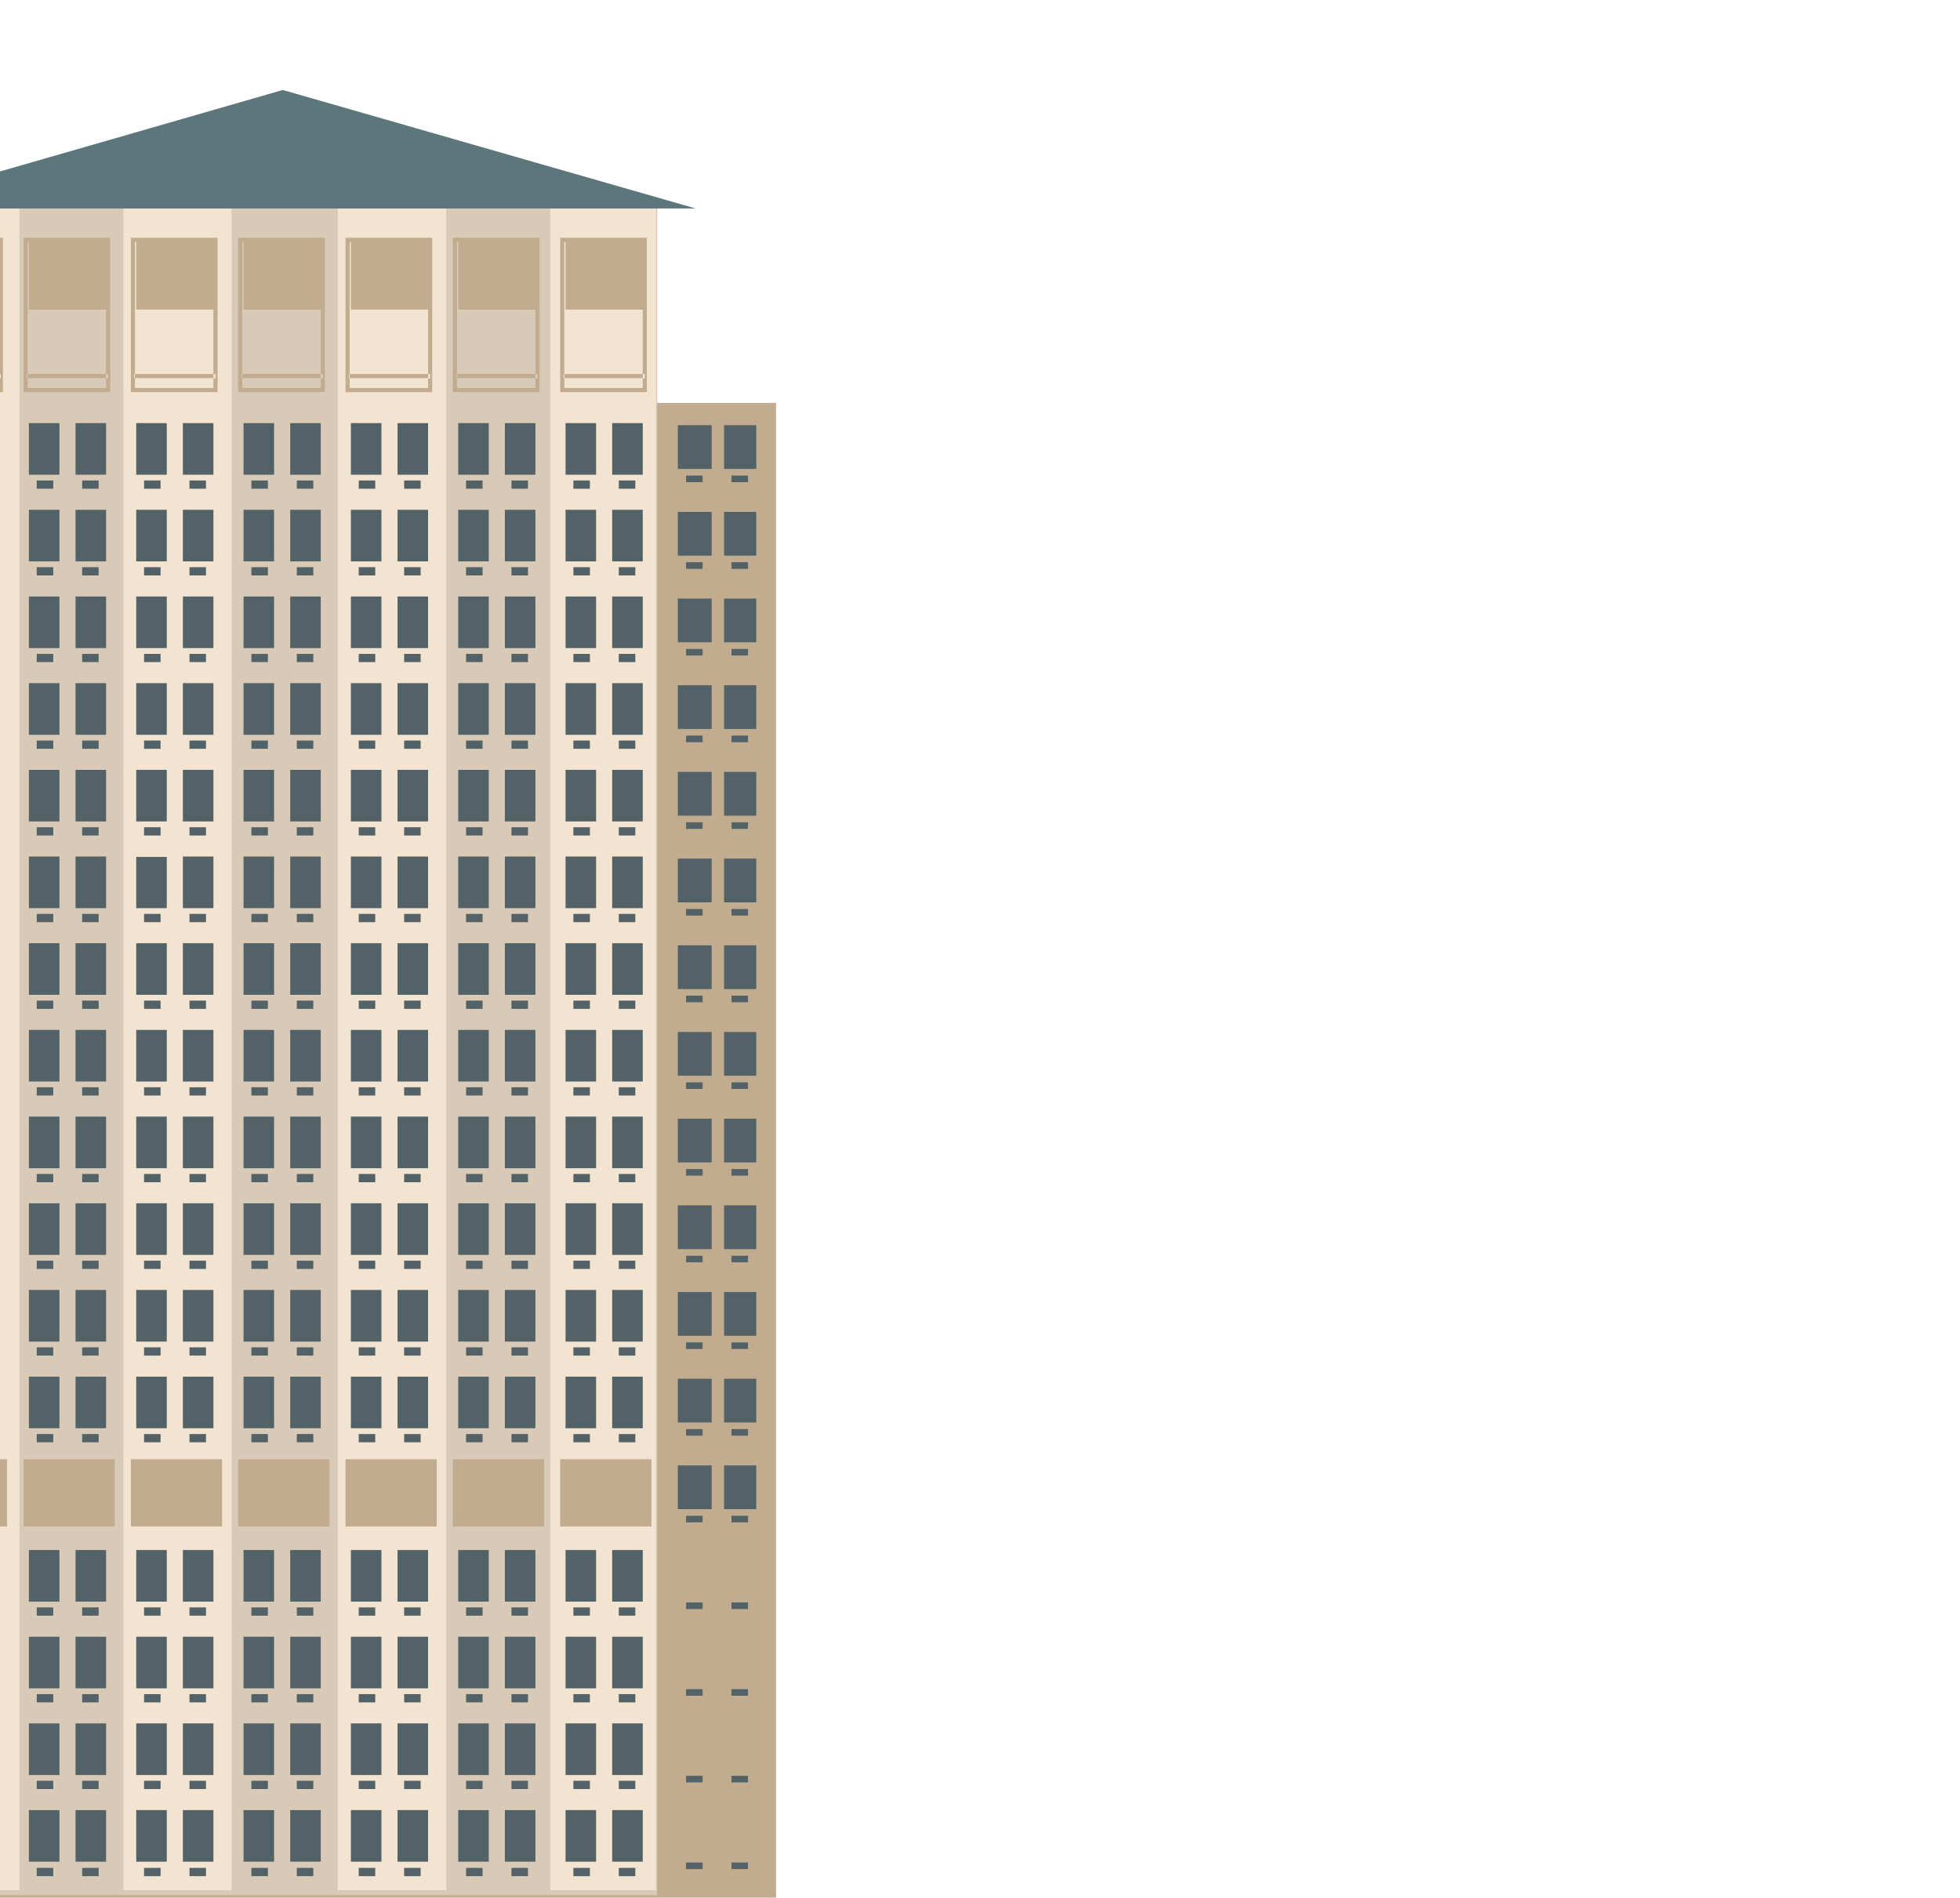<?xml version="1.0" encoding="utf-8"?>
<!-- Generator: Adobe Illustrator 19.2.1, SVG Export Plug-In . SVG Version: 6.00 Build 0)  -->
<svg version="1.1" id="London" xmlns="http://www.w3.org/2000/svg" xmlns:xlink="http://www.w3.org/1999/xlink" x="0px" y="0px" viewBox="0 0 474.8 459.8" style="enable-background:new 0 0 474.8 459.8;" xml:space="preserve"
	>
<g id="Hotel">
	<rect id="Outer_Body" x="-57.4" y="97.6" style="fill:#C1AC8F;" width="245.4" height="362.1"/>
	<rect id="Main_Body" x="-23.8" y="50.1" style="fill:#D8CAB6;" width="183" height="409"/>
	<path id="Column_Hilighting" style="fill:#F2E4D1;" d="M56.1,457.9H29.9V49.5h26.2V457.9z M4.7,49.5h-28.8v408.4H4.7V49.5z
		 M108.1,49.5H81.8v408.4h26.3V49.5z M158.9,49.5h-25.6v408.4h25.6V49.5z"/>
	<path id="Gaps" style="fill:#C1AC8F;" d="M5.7,353.5h22.1v16.3H5.7V353.5z M57.7,369.8h22.1v-16.3H57.7V369.8z M31.7,369.8h22.1
		v-16.3H31.7V369.8z M135.7,353.5v16.3h22.1v-16.3H135.7z M109.7,369.8h22.1v-16.3h-22.1V369.8z M-20.3,369.8H1.7v-16.3h-22.1V369.8
		z M83.7,369.8h22.1v-16.3H83.7V369.8z M156.7,95h-21V57.6h21V95z M156.2,90.6h-0.5v-32h0V75H137V58.6h-0.3v32h-0.2v1h0.2V94h19
		v-2.3h0.5V90.6z M110.7,90.6v1h19v-1H110.7z M136.7,90.6v1h19v-1H136.7z M26.7,95h-21V57.6h21V95z M26.2,90.6h-0.5v-32h0V75H7V58.6
		H6.7v32H6.5v1h0.2V94h19v-2.3h0.5V90.6z M52.7,95h-21V57.6h21V95z M52.2,90.6h-0.5v-32h0V75H33V58.6h-0.3v32h-0.2v1h0.2V94h19v-2.3
		h0.5V90.6z M78.7,95h-21V57.6h21V95z M78.2,90.6h-0.5v-32h0V75H59V58.6h-0.3v32h-0.2v1h0.2V94h19v-2.3h0.5V90.6z M58.7,90.6v1h19
		v-1H58.7z M6.7,90.6v1h19v-1H6.7z M32.7,90.6v1h19v-1H32.7z M-19.3,90.6v1h19v-1H-19.3z M130.7,95h-21V57.6h21V95z M130.2,90.6
		h-0.5v-32h0V75H111V58.6h-0.3v32h-0.2v1h0.2V94h19v-2.3h0.5V90.6z M104.7,95h-21V57.6h21V95z M104.2,90.6h-0.5v-32h0V75H85V58.6
		h-0.3v32h-0.2v1h0.2V94h19v-2.3h0.5V90.6z M0.7,95h-21V57.6h21V95z M0.2,90.6h-0.5v-32h0V75H-19V58.6h-0.3v32h-0.2v1h0.2V94h19
		v-2.3h0.5V90.6z M84.7,90.6v1h19v-1H84.7z"/>
	<path id="Windows" style="fill:#536266;" d="M-44.8,452.8h-4v-1.6h4V452.8z M-44.8,430.2h-4v1.6h4V430.2z M-44.8,409.2h-4v1.6h4
		V409.2z M-44.8,388.2h-4v1.6h4V388.2z M-44.8,367.2h-4v1.6h4V367.2z M-44.8,346.2h-4v1.6h4V346.2z M-44.8,325.2h-4v1.6h4V325.2z
		 M-44.8,304.2h-4v1.6h4V304.2z M-44.8,283.2h-4v1.6h4V283.2z M-44.8,262.2h-4v1.6h4V262.2z M-44.8,241.2h-4v1.6h4V241.2z
		 M-44.8,220.2h-4v1.6h4V220.2z M-44.8,199.2h-4v1.6h4V199.2z M-44.8,178.2h-4v1.6h4V178.2z M-44.8,157.2h-4v1.6h4V157.2z
		 M-44.8,136.2h-4v1.6h4V136.2z M-44.8,115.2h-4v1.6h4V115.2z M-33.8,451.2h-4v1.6h4V451.2z M-33.8,430.2h-4v1.6h4V430.2z
		 M-33.8,409.2h-4v1.6h4V409.2z M-33.8,388.2h-4v1.6h4V388.2z M-33.8,367.2h-4v1.6h4V367.2z M-33.8,346.2h-4v1.6h4V346.2z
		 M-33.8,325.2h-4v1.6h4V325.2z M-33.8,304.2h-4v1.6h4V304.2z M-33.8,283.2h-4v1.6h4V283.2z M-33.8,262.2h-4v1.6h4V262.2z
		 M-33.8,241.2h-4v1.6h4V241.2z M-33.8,220.2h-4v1.6h4V220.2z M-33.8,199.2h-4v1.6h4V199.2z M-33.8,178.2h-4v1.6h4V178.2z
		 M-33.8,157.2h-4v1.6h4V157.2z M-33.8,136.2h-4v1.6h4V136.2z M-33.8,115.2h-4v1.6h4V115.2z M-42.6,365.7h-8.2V355h8.2V365.7z
		 M-39.6,355v10.6h7.8V355H-39.6z M-42.6,334h-8.2v10.6h8.2V334z M-39.6,334v10.6h7.8V334H-39.6z M-42.6,313h-8.2v10.6h8.2V313z
		 M-39.6,313v10.6h7.8V313H-39.6z M-42.6,292h-8.2v10.6h8.2V292z M-39.6,292v10.6h7.8V292H-39.6z M-42.6,271h-8.2v10.6h8.2V271z
		 M-39.6,271v10.6h7.8V271H-39.6z M-42.6,250h-8.2v10.6h8.2V250z M-39.6,250v10.6h7.8V250H-39.6z M-42.6,229h-8.2v10.6h8.2V229z
		 M-39.6,229v10.6h7.8V229H-39.6z M-42.6,208h-8.2v10.6h8.2V208z M-39.6,208v10.6h7.8V208H-39.6z M-42.6,187h-8.2v10.6h8.2V187z
		 M-39.6,187v10.6h7.8V187H-39.6z M-42.6,166h-8.2v10.6h8.2V166z M-39.6,166v10.6h7.8V166H-39.6z M-42.6,145h-8.2v10.6h8.2V145z
		 M-39.6,145v10.6h7.8V145H-39.6z M-42.6,124h-8.2v10.6h8.2V124z M-39.6,124v10.6h7.8V124H-39.6z M-42.6,103h-8.2v10.6h8.2V103z
		 M-39.6,103v10.6h7.8V103H-39.6z M33,207.6h7.4V220H33V207.6z M34.9,179.4v2h4v-2H34.9z M34.9,221.4v2h4v-2H34.9z M34.9,200.4v2h4
		v-2H34.9z M33,241h7.4v-12.5H33V241z M33,199h7.4v-12.5H33V199z M33,178h7.4v-12.5H33V178z M34.9,242.4v2h4v-2H34.9z M33,304h7.4
		v-12.5H33V304z M34.9,305.4v2h4v-2H34.9z M34.9,284.4v2h4v-2H34.9z M34.9,263.4v2h4v-2H34.9z M33,262h7.4v-12.5H33V262z M33,283
		h7.4v-12.5H33V283z M44.3,451h7.4v-12.5h-7.4V451z M44.3,430h7.4v-12.5h-7.4V430z M45.9,431.4v2h4v-2H45.9z M45.9,410.4v2h4v-2
		H45.9z M44.3,409h7.4v-12.5h-7.4V409z M45.9,389.4v2h4v-2H45.9z M34.9,137.4v2h4v-2H34.9z M34.9,158.4v2h4v-2H34.9z M33,136h7.4
		v-12.5H33V136z M33,157h7.4v-12.5H33V157z M33,115h7.4v-12.5H33V115z M34.9,116.4v2h4v-2H34.9z M45.9,454.5h4v-2h-4V454.5z
		 M18.3,199h7.4v-12.5h-7.4V199z M18.3,178h7.4v-12.5h-7.4V178z M19.9,158.4v2h4v-2H19.9z M19.9,179.4v2h4v-2H19.9z M18.3,157h7.4
		v-12.5h-7.4V157z M44.3,388h7.4v-12.5h-7.4V388z M19.9,137.4v2h4v-2H19.9z M18.3,136h7.4v-12.5h-7.4V136z M19.9,242.4v2h4v-2H19.9z
		 M18.3,241h7.4v-12.5h-7.4V241z M18.3,262h7.4v-12.5h-7.4V262z M19.9,221.4v2h4v-2H19.9z M18.3,220h7.4v-12.5h-7.4V220z
		 M19.9,200.4v2h4v-2H19.9z M34.9,410.4v2h4v-2H34.9z M33,388h7.4v-12.5H33V388z M34.9,389.4v2h4v-2H34.9z M34.9,347.4v2h4v-2H34.9z
		 M33,409h7.4v-12.5H33V409z M33,346h7.4v-12.5H33V346z M34.9,326.4v2h4v-2H34.9z M33,451h7.4v-12.5H33V451z M34.9,454.5h4v-2h-4
		V454.5z M19.9,116.4v2h4v-2H19.9z M18.3,115h7.4v-12.5h-7.4V115z M33,430h7.4v-12.5H33V430z M33,325h7.4v-12.5H33V325z M34.9,431.4
		v2h4v-2H34.9z M44.3,199h7.4v-12.5h-7.4V199z M59,304h7.4v-12.5H59V304z M60.9,305.4v2h4v-2H60.9z M60.9,284.4v2h4v-2H60.9z
		 M60.9,263.4v2h4v-2H60.9z M59,325h7.4v-12.5H59V325z M59,283h7.4v-12.5H59V283z M60.9,410.4v2h4v-2H60.9z M60.9,389.4v2h4v-2H60.9
		z M59,388h7.4v-12.5H59V388z M59,409h7.4v-12.5H59V409z M60.9,326.4v2h4v-2H60.9z M59,262h7.4v-12.5H59V262z M60.9,347.4v2h4v-2
		H60.9z M59,346h7.4v-12.5H59V346z M60.9,137.4v2h4v-2H60.9z M59,157h7.4v-12.5H59V157z M60.9,158.4v2h4v-2H60.9z M59,178h7.4v-12.5
		H59V178z M59,136h7.4v-12.5H59V136z M60.9,116.4v2h4v-2H60.9z M60.9,242.4v2h4v-2H60.9z M59,220h7.4v-12.5H59V220z M60.9,221.4v2h4
		v-2H60.9z M59,241h7.4v-12.5H59V241z M60.9,179.4v2h4v-2H60.9z M60.9,200.4v2h4v-2H60.9z M59,199h7.4v-12.5H59V199z M44.3,241h7.4
		v-12.5h-7.4V241z M59,430h7.4v-12.5H59V430z M45.9,263.4v2h4v-2H45.9z M45.9,242.4v2h4v-2H45.9z M44.3,283h7.4v-12.5h-7.4V283z
		 M45.9,347.4v2h4v-2H45.9z M45.9,221.4v2h4v-2H45.9z M45.9,305.4v2h4v-2H45.9z M45.9,326.4v2h4v-2H45.9z M44.3,346h7.4v-12.5h-7.4
		V346z M44.3,325h7.4v-12.5h-7.4V325z M45.9,284.4v2h4v-2H45.9z M44.3,220h7.4v-12.5h-7.4V220z M44.3,304h7.4v-12.5h-7.4V304z
		 M44.3,262h7.4v-12.5h-7.4V262z M45.9,200.4v2h4v-2H45.9z M44.3,115h7.4v-12.5h-7.4V115z M44.3,136h7.4v-12.5h-7.4V136z
		 M45.9,116.4v2h4v-2H45.9z M59,451h7.4v-12.5H59V451z M60.9,431.4v2h4v-2H60.9z M60.9,454.5h4v-2h-4V454.5z M45.9,137.4v2h4v-2
		H45.9z M45.9,179.4v2h4v-2H45.9z M19.9,263.4v2h4v-2H19.9z M44.3,178h7.4v-12.5h-7.4V178z M44.3,157h7.4v-12.5h-7.4V157z
		 M45.9,158.4v2h4v-2H45.9z M18.3,304h7.4v-12.5h-7.4V304z M-6.1,410.4v2h4v-2H-6.1z M-7.7,430h7.4v-12.5h-7.4V430z M-7.7,409h7.4
		v-12.5h-7.4V409z M-6.1,347.4v2h4v-2H-6.1z M-6.1,389.4v2h4v-2H-6.1z M-6.1,431.4v2h4v-2H-6.1z M-7.7,388h7.4v-12.5h-7.4V388z
		 M-19,115h7.4v-12.5H-19V115z M-7.7,451h7.4v-12.5h-7.4V451z M-19,136h7.4v-12.5H-19V136z M-17.1,137.4v2h4v-2H-17.1z M-17.1,116.4
		v2h4v-2H-17.1z M-6.1,454.5h4v-2h-4V454.5z M-19,157h7.4v-12.5H-19V157z M-7.7,346h7.4v-12.5h-7.4V346z M-6.1,221.4v2h4v-2H-6.1z
		 M-7.7,262h7.4v-12.5h-7.4V262z M-6.1,242.4v2h4v-2H-6.1z M-7.7,241h7.4v-12.5h-7.4V241z M-6.1,200.4v2h4v-2H-6.1z M-7.7,220h7.4
		v-12.5h-7.4V220z M-6.1,263.4v2h4v-2H-6.1z M-6.1,305.4v2h4v-2H-6.1z M-7.7,304h7.4v-12.5h-7.4V304z M-6.1,326.4v2h4v-2H-6.1z
		 M-7.7,325h7.4v-12.5h-7.4V325z M-6.1,284.4v2h4v-2H-6.1z M-7.7,283h7.4v-12.5h-7.4V283z M-19,346h7.4v-12.5H-19V346z M-17.1,347.4
		v2h4v-2H-17.1z M-7.7,199h7.4v-12.5h-7.4V199z M-19,388h7.4v-12.5H-19V388z M-17.1,389.4v2h4v-2H-17.1z M-19,325h7.4v-12.5H-19V325
		z M-17.1,305.4v2h4v-2H-17.1z M-17.1,326.4v2h4v-2H-17.1z M-19,409h7.4v-12.5H-19V409z M-19,451h7.4v-12.5H-19V451z M-17.1,454.5h4
		v-2h-4V454.5z M-17.1,431.4v2h4v-2H-17.1z M-17.1,410.4v2h4v-2H-17.1z M-19,430h7.4v-12.5H-19V430z M-17.1,158.4v2h4v-2H-17.1z
		 M-17.1,200.4v2h4v-2H-17.1z M-19,304h7.4v-12.5H-19V304z M-19,199h7.4v-12.5H-19V199z M-17.1,179.4v2h4v-2H-17.1z M-19,178h7.4
		v-12.5H-19V178z M-17.1,221.4v2h4v-2H-17.1z M-19,220h7.4v-12.5H-19V220z M-17.1,263.4v2h4v-2H-17.1z M-19,283h7.4v-12.5H-19V283z
		 M-17.1,284.4v2h4v-2H-17.1z M-19,262h7.4v-12.5H-19V262z M-17.1,242.4v2h4v-2H-17.1z M-19,241h7.4v-12.5H-19V241z M19.9,454.5h4
		v-2h-4V454.5z M7,136h7.4v-12.5H7V136z M8.9,137.4v2h4v-2H8.9z M8.9,116.4v2h4v-2H8.9z M18.3,283h7.4v-12.5h-7.4V283z M7,115h7.4
		v-12.5H7V115z M7,157h7.4v-12.5H7V157z M18.3,451h7.4v-12.5h-7.4V451z M7,199h7.4v-12.5H7V199z M8.9,200.4v2h4v-2H8.9z M7,220h7.4
		v-12.5H7V220z M8.9,179.4v2h4v-2H8.9z M8.9,158.4v2h4v-2H8.9z M7,178h7.4v-12.5H7V178z M18.3,409h7.4v-12.5h-7.4V409z M18.3,325
		h7.4v-12.5h-7.4V325z M19.9,326.4v2h4v-2H19.9z M18.3,346h7.4v-12.5h-7.4V346z M-6.1,179.4v2h4v-2H-6.1z M59,115h7.4v-12.5H59V115z
		 M19.9,284.4v2h4v-2H19.9z M18.3,388h7.4v-12.5h-7.4V388z M19.9,347.4v2h4v-2H19.9z M8.9,221.4v2h4v-2H8.9z M18.3,430h7.4v-12.5
		h-7.4V430z M19.9,410.4v2h4v-2H19.9z M19.9,389.4v2h4v-2H19.9z M19.9,431.4v2h4v-2H19.9z M19.9,305.4v2h4v-2H19.9z M8.9,431.4v2h4
		v-2H8.9z M7,451h7.4v-12.5H7V451z M8.9,454.5h4v-2h-4V454.5z M7,430h7.4v-12.5H7V430z M7,241h7.4v-12.5H7V241z M8.9,410.4v2h4v-2
		H8.9z M7,409h7.4v-12.5H7V409z M-6.1,158.4v2h4v-2H-6.1z M-7.7,178h7.4v-12.5h-7.4V178z M-7.7,157h7.4v-12.5h-7.4V157z M-6.1,137.4
		v2h4v-2H-6.1z M-7.7,136h7.4v-12.5h-7.4V136z M-6.1,116.4v2h4v-2H-6.1z M-7.7,115h7.4v-12.5h-7.4V115z M7,304h7.4v-12.5H7V304z
		 M8.9,284.4v2h4v-2H8.9z M8.9,263.4v2h4v-2H8.9z M7,283h7.4v-12.5H7V283z M8.9,389.4v2h4v-2H8.9z M7,262h7.4v-12.5H7V262z
		 M8.9,242.4v2h4v-2H8.9z M8.9,347.4v2h4v-2H8.9z M8.9,305.4v2h4v-2H8.9z M7,388h7.4v-12.5H7V388z M7,346h7.4v-12.5H7V346z M7,325
		h7.4v-12.5H7V325z M8.9,326.4v2h4v-2H8.9z M70.3,136h7.4v-12.5h-7.4V136z M122.3,199h7.4v-12.5h-7.4V199z M123.9,200.4v2h4v-2
		H123.9z M122.3,220h7.4v-12.5h-7.4V220z M123.9,179.4v2h4v-2H123.9z M123.9,221.4v2h4v-2H123.9z M122.3,178h7.4v-12.5h-7.4V178z
		 M122.3,304h7.4v-12.5h-7.4V304z M123.9,263.4v2h4v-2H123.9z M122.3,241h7.4v-12.5h-7.4V241z M123.9,284.4v2h4v-2H123.9z
		 M122.3,283h7.4v-12.5h-7.4V283z M123.9,242.4v2h4v-2H123.9z M123.9,158.4v2h4v-2H123.9z M122.3,262h7.4v-12.5h-7.4V262z
		 M138.9,410.4v2h4v-2H138.9z M137,409h7.4v-12.5H137V409z M137,430h7.4v-12.5H137V430z M137,388h7.4v-12.5H137V388z M138.9,431.4v2
		h4v-2H138.9z M138.9,389.4v2h4v-2H138.9z M138.9,454.5h4v-2h-4V454.5z M111,262h7.4v-12.5H111V262z M123.9,116.4v2h4v-2H123.9z
		 M137,451h7.4v-12.5H137V451z M123.9,137.4v2h4v-2H123.9z M122.3,115h7.4v-12.5h-7.4V115z M122.3,157h7.4v-12.5h-7.4V157z
		 M112.9,158.4v2h4v-2H112.9z M138.9,347.4v2h4v-2H138.9z M112.9,179.4v2h4v-2H112.9z M111,157h7.4v-12.5H111V157z M111,178h7.4
		v-12.5H111V178z M112.9,137.4v2h4v-2H112.9z M111,136h7.4v-12.5H111V136z M112.9,242.4v2h4v-2H112.9z M111,241h7.4v-12.5H111V241z
		 M112.9,116.4v2h4v-2H112.9z M112.9,221.4v2h4v-2H112.9z M111,220h7.4v-12.5H111V220z M112.9,200.4v2h4v-2H112.9z M111,199h7.4
		v-12.5H111V199z M123.9,347.4v2h4v-2H123.9z M122.3,346h7.4v-12.5h-7.4V346z M123.9,305.4v2h4v-2H123.9z M123.9,389.4v2h4v-2H123.9
		z M122.3,388h7.4v-12.5h-7.4V388z M123.9,326.4v2h4v-2H123.9z M122.3,325h7.4v-12.5h-7.4V325z M122.3,430h7.4v-12.5h-7.4V430z
		 M122.3,409h7.4v-12.5h-7.4V409z M123.9,454.5h4v-2h-4V454.5z M123.9,431.4v2h4v-2H123.9z M122.3,451h7.4v-12.5h-7.4V451z M111,115
		h7.4v-12.5H111V115z M123.9,410.4v2h4v-2H123.9z M122.3,136h7.4v-12.5h-7.4V136z M149.9,284.4v2h4v-2H149.9z M148.3,304h7.4v-12.5
		h-7.4V304z M148.3,283h7.4v-12.5h-7.4V283z M149.9,242.4v2h4v-2H149.9z M148.3,262h7.4v-12.5h-7.4V262z M149.9,305.4v2h4v-2H149.9z
		 M149.9,263.4v2h4v-2H149.9z M149.9,347.4v2h4v-2H149.9z M148.3,388h7.4v-12.5h-7.4V388z M148.3,325h7.4v-12.5h-7.4V325z
		 M149.9,389.4v2h4v-2H149.9z M149.9,326.4v2h4v-2H149.9z M148.3,346h7.4v-12.5h-7.4V346z M148.3,220h7.4v-12.5h-7.4V220z
		 M149.9,158.4v2h4v-2H149.9z M148.3,136h7.4v-12.5h-7.4V136z M148.3,157h7.4v-12.5h-7.4V157z M149.9,137.4v2h4v-2H149.9z
		 M149.9,116.4v2h4v-2H149.9z M137,346h7.4v-12.5H137V346z M148.3,241h7.4v-12.5h-7.4V241z M148.3,178h7.4v-12.5h-7.4V178z
		 M149.9,221.4v2h4v-2H149.9z M149.9,200.4v2h4v-2H149.9z M148.3,409h7.4v-12.5h-7.4V409z M148.3,199h7.4v-12.5h-7.4V199z
		 M149.9,179.4v2h4v-2H149.9z M148.3,102.6V115h7.4v-12.5H148.3z M138.9,242.4v2h4v-2H138.9z M138.9,263.4v2h4v-2H138.9z M137,262
		h7.4v-12.5H137V262z M137,241h7.4v-12.5H137V241z M137,220h7.4v-12.5H137V220z M138.9,200.4v2h4v-2H138.9z M138.9,221.4v2h4v-2
		H138.9z M137,283h7.4v-12.5H137V283z M138.9,305.4v2h4v-2H138.9z M138.9,326.4v2h4v-2H138.9z M137,325h7.4v-12.5H137V325z M137,304
		h7.4v-12.5H137V304z M138.9,284.4v2h4v-2H138.9z M138.9,137.4v2h4v-2H138.9z M149.9,454.5h4v-2h-4V454.5z M137,115h7.4v-12.5H137
		V115z M148.3,451h7.4v-12.5h-7.4V451z M148.3,430h7.4v-12.5h-7.4V430z M137,199h7.4v-12.5H137V199z M149.9,431.4v2h4v-2H149.9z
		 M138.9,116.4v2h4v-2H138.9z M137,178h7.4v-12.5H137V178z M137,136h7.4v-12.5H137V136z M138.9,179.4v2h4v-2H138.9z M138.9,158.4v2
		h4v-2H138.9z M137,157h7.4v-12.5H137V157z M149.9,410.4v2h4v-2H149.9z M97.9,326.4v2h4v-2H97.9z M85,388h7.4v-12.5H85V388z
		 M86.9,389.4v2h4v-2H86.9z M85,409h7.4v-12.5H85V409z M85,346h7.4v-12.5H85V346z M86.9,347.4v2h4v-2H86.9z M86.9,326.4v2h4v-2H86.9
		z M86.9,410.4v2h4v-2H86.9z M70.3,115h7.4v-12.5h-7.4V115z M71.9,116.4v2h4v-2H71.9z M86.9,454.5h4v-2h-4V454.5z M86.9,431.4v2h4
		v-2H86.9z M86.9,179.4v2h4v-2H86.9z M85,430h7.4v-12.5H85V430z M86.9,200.4v2h4v-2H86.9z M86.9,221.4v2h4v-2H86.9z M86.9,242.4v2h4
		v-2H86.9z M85,220h7.4v-12.5H85V220z M85,241h7.4v-12.5H85V241z M85,199h7.4v-12.5H85V199z M71.9,137.4v2h4v-2H71.9z M85,262h7.4
		v-12.5H85V262z M85,304h7.4v-12.5H85V304z M85,325h7.4v-12.5H85V325z M86.9,305.4v2h4v-2H86.9z M86.9,284.4v2h4v-2H86.9z
		 M112.9,263.4v2h4v-2H112.9z M86.9,263.4v2h4v-2H86.9z M85,451h7.4v-12.5H85V451z M71.9,326.4v2h4v-2H71.9z M70.3,346h7.4v-12.5
		h-7.4V346z M70.3,388h7.4v-12.5h-7.4V388z M71.9,347.4v2h4v-2H71.9z M70.3,325h7.4v-12.5h-7.4V325z M71.9,305.4v2h4v-2H71.9z
		 M70.3,409h7.4v-12.5h-7.4V409z M71.9,389.4v2h4v-2H71.9z M70.3,451h7.4v-12.5h-7.4V451z M70.3,430h7.4v-12.5h-7.4V430z M70.3,157
		h7.4v-12.5h-7.4V157z M70.3,304h7.4v-12.5h-7.4V304z M71.9,410.4v2h4v-2H71.9z M71.9,431.4v2h4v-2H71.9z M71.9,284.4v2h4v-2H71.9z
		 M70.3,220h7.4v-12.5h-7.4V220z M71.9,200.4v2h4v-2H71.9z M70.3,199h7.4v-12.5h-7.4V199z M71.9,158.4v2h4v-2H71.9z M70.3,178h7.4
		v-12.5h-7.4V178z M71.9,179.4v2h4v-2H71.9z M71.9,263.4v2h4v-2H71.9z M71.9,221.4v2h4v-2H71.9z M70.3,283h7.4v-12.5h-7.4V283z
		 M70.3,262h7.4v-12.5h-7.4V262z M70.3,241h7.4v-12.5h-7.4V241z M71.9,242.4v2h4v-2H71.9z M85,283h7.4v-12.5H85V283z M97.9,116.4v2
		h4v-2H97.9z M96.3,136h7.4v-12.5h-7.4V136z M85,178h7.4v-12.5H85V178z M111,451h7.4v-12.5H111V451z M97.9,137.4v2h4v-2H97.9z
		 M112.9,454.5h4v-2h-4V454.5z M97.9,179.4v2h4v-2H97.9z M112.9,431.4v2h4v-2H112.9z M96.3,199h7.4v-12.5h-7.4V199z M97.9,200.4v2h4
		v-2H97.9z M96.3,178h7.4v-12.5h-7.4V178z M96.3,157h7.4v-12.5h-7.4V157z M97.9,158.4v2h4v-2H97.9z M111,325h7.4v-12.5H111V325z
		 M111,304h7.4v-12.5H111V304z M112.9,305.4v2h4v-2H112.9z M112.9,326.4v2h4v-2H112.9z M96.3,220h7.4v-12.5h-7.4V220z M112.9,284.4
		v2h4v-2H112.9z M111,430h7.4v-12.5H111V430z M111,283h7.4v-12.5H111V283z M111,409h7.4v-12.5H111V409z M112.9,410.4v2h4v-2H112.9z
		 M112.9,389.4v2h4v-2H112.9z M111,388h7.4v-12.5H111V388z M112.9,347.4v2h4v-2H112.9z M111,346h7.4v-12.5H111V346z M96.3,115h7.4
		v-12.5h-7.4V115z M97.9,431.4v2h4v-2H97.9z M96.3,451h7.4v-12.5h-7.4V451z M96.3,430h7.4v-12.5h-7.4V430z M96.3,409h7.4v-12.5h-7.4
		V409z M97.9,221.4v2h4v-2H97.9z M97.9,389.4v2h4v-2H97.9z M97.9,410.4v2h4v-2H97.9z M85,115h7.4v-12.5H85V115z M86.9,137.4v2h4v-2
		H86.9z M86.9,158.4v2h4v-2H86.9z M85,157h7.4v-12.5H85V157z M85,136h7.4v-12.5H85V136z M86.9,116.4v2h4v-2H86.9z M97.9,454.5h4v-2
		h-4V454.5z M96.3,262h7.4v-12.5h-7.4V262z M97.9,284.4v2h4v-2H97.9z M96.3,283h7.4v-12.5h-7.4V283z M97.9,263.4v2h4v-2H97.9z
		 M97.9,242.4v2h4v-2H97.9z M96.3,241h7.4v-12.5h-7.4V241z M96.3,388h7.4v-12.5h-7.4V388z M96.3,304h7.4v-12.5h-7.4V304z
		 M97.9,347.4v2h4v-2H97.9z M71.9,454.5h4v-2h-4V454.5z M96.3,346h7.4v-12.5h-7.4V346z M96.3,325h7.4v-12.5h-7.4V325z M97.9,305.4v2
		h4v-2H97.9z M183.2,355v10.6h-7.8V355H183.2z M172.4,355h-8.2v10.6h8.2V355z M175.4,334v10.6h7.8V334H175.4z M172.4,334h-8.2v10.6
		h8.2V334z M175.4,313v10.6h7.8V313H175.4z M172.4,313h-8.2v10.6h8.2V313z M175.4,292v10.6h7.8V292H175.4z M172.4,292h-8.2v10.6h8.2
		V292z M175.4,271v10.6h7.8V271H175.4z M172.4,271h-8.2v10.6h8.2V271z M175.4,250v10.6h7.8V250H175.4z M172.4,250h-8.2v10.6h8.2V250
		z M175.4,229v10.6h7.8V229H175.4z M172.4,229h-8.2v10.6h8.2V229z M175.4,208v10.6h7.8V208H175.4z M172.4,208h-8.2v10.6h8.2V208z
		 M175.4,187v10.6h7.8V187H175.4z M172.4,187h-8.2v10.6h8.2V187z M175.4,166v10.6h7.8V166H175.4z M172.4,166h-8.2v10.6h8.2V166z
		 M175.4,145v10.6h7.8V145H175.4z M172.4,145h-8.2v10.6h8.2V145z M175.4,124v10.6h7.8V124H175.4z M172.4,124h-8.2v10.6h8.2V124z
		 M175.4,103v10.6h7.8V103H175.4z M172.4,103h-8.2v10.6h8.2V103z M170.2,452.8h-4v-1.6h4V452.8z M181.2,451.2h-4v1.6h4V451.2z
		 M170.2,431.8h-4v-1.6h4V431.8z M181.2,430.2h-4v1.6h4V430.2z M170.2,410.8h-4v-1.6h4V410.8z M181.2,409.2h-4v1.6h4V409.2z
		 M170.2,389.8h-4v-1.6h4V389.8z M181.2,388.2h-4v1.6h4V388.2z M170.2,368.8h-4v-1.6h4V368.8z M181.2,367.2h-4v1.6h4V367.2z
		 M170.2,347.8h-4v-1.6h4V347.8z M181.2,346.2h-4v1.6h4V346.2z M170.2,326.8h-4v-1.6h4V326.8z M181.2,325.2h-4v1.6h4V325.2z
		 M170.2,305.8h-4v-1.6h4V305.8z M181.2,304.2h-4v1.6h4V304.2z M170.2,284.8h-4v-1.6h4V284.8z M181.2,283.2h-4v1.6h4V283.2z
		 M170.2,263.8h-4v-1.6h4V263.8z M181.2,262.2h-4v1.6h4V262.2z M170.2,242.8h-4v-1.6h4V242.8z M181.2,241.2h-4v1.6h4V241.2z
		 M170.2,221.8h-4v-1.6h4V221.8z M181.2,220.2h-4v1.6h4V220.2z M170.2,200.8h-4v-1.6h4V200.8z M181.2,199.2h-4v1.6h4V199.2z
		 M170.2,179.8h-4v-1.6h4V179.8z M181.2,178.2h-4v1.6h4V178.2z M170.2,158.8h-4v-1.6h4V158.8z M181.2,157.2h-4v1.6h4V157.2z
		 M170.2,137.8h-4v-1.6h4V137.8z M181.2,136.2h-4v1.6h4V136.2z M170.2,116.8h-4v-1.6h4V116.8z M181.2,115.2h-4v1.6h4V115.2z"/>
	<polygon id="Roof" style="fill:#5D767C;" points="-31.1,50.5 168.5,50.5 68.5,21.8 	"/>
</g>
</svg>
